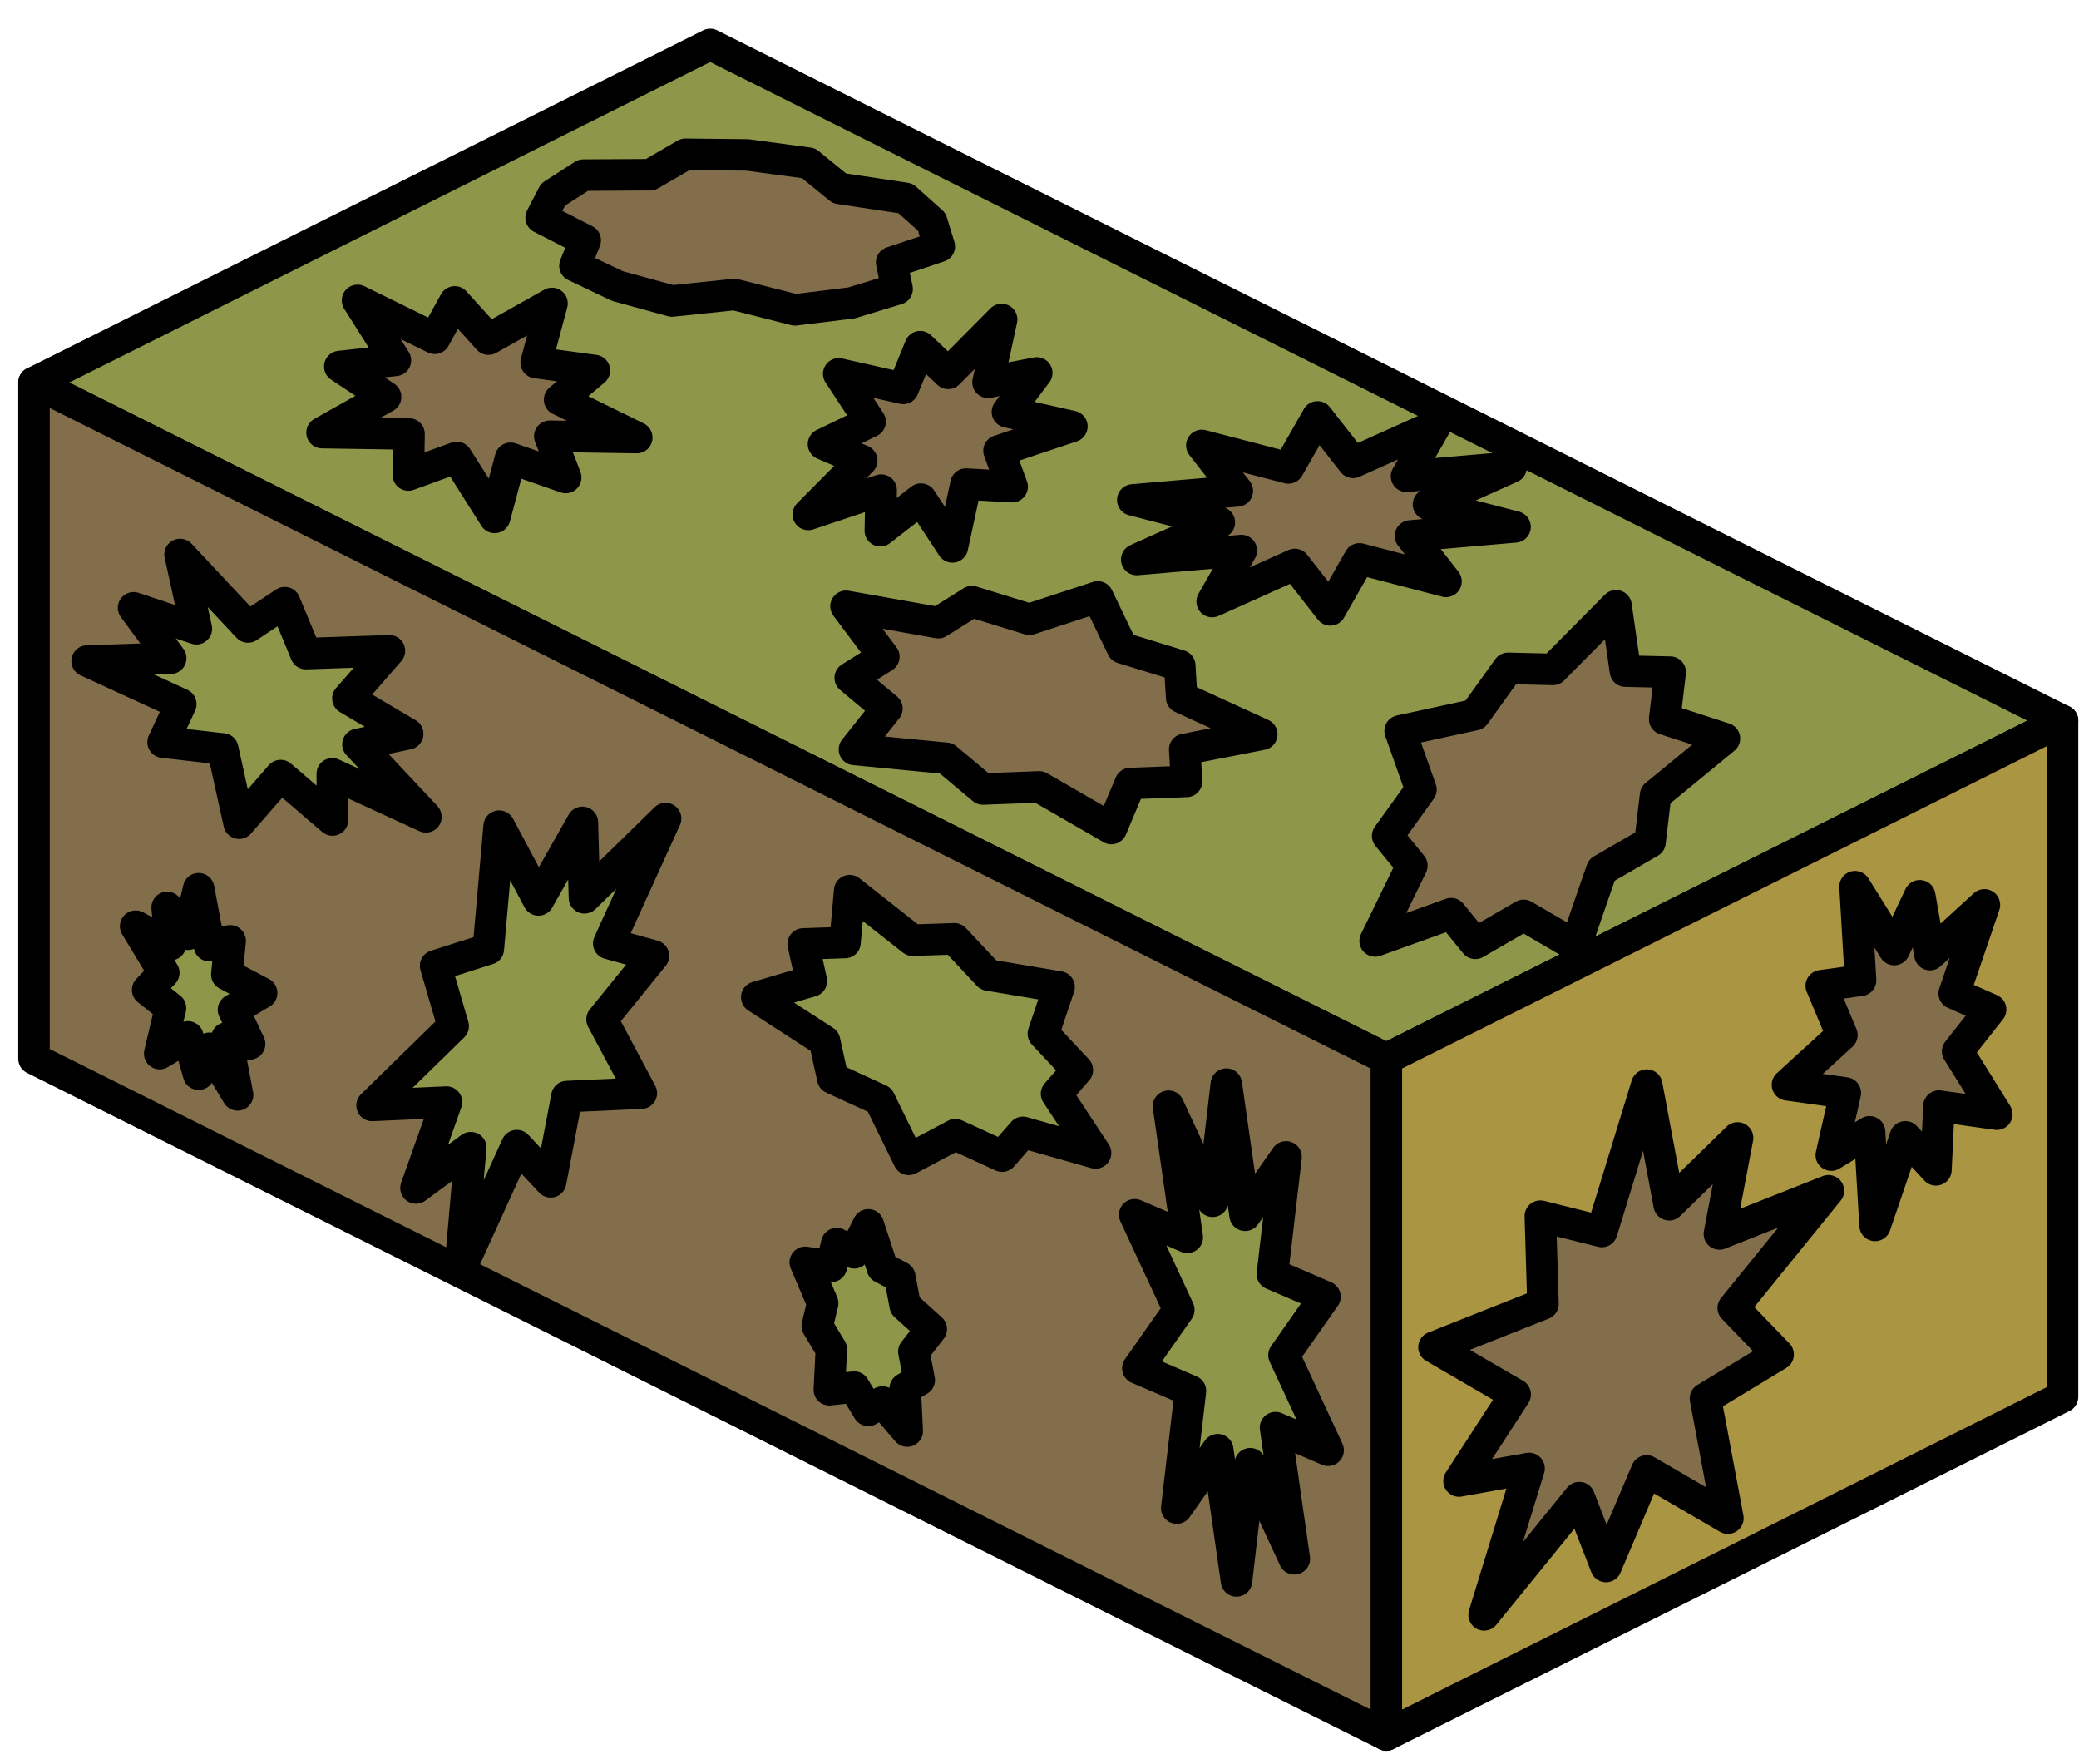 <?xml version="1.0" encoding="UTF-8" standalone="no"?><!DOCTYPE svg PUBLIC "-//W3C//DTD SVG 1.1//EN" "http://www.w3.org/Graphics/SVG/1.1/DTD/svg11.dtd"><svg width="100%" height="100%" viewBox="0 0 66 56" version="1.1" xmlns="http://www.w3.org/2000/svg" xmlns:xlink="http://www.w3.org/1999/xlink" xml:space="preserve" xmlns:serif="http://www.serif.com/" style="fill-rule:evenodd;clip-rule:evenodd;stroke-linecap:round;stroke-linejoin:round;stroke-miterlimit:1.5;"><g id="hedge06"><g><path d="M22.545,1.409l42.932,21.466l-21.466,10.733l-42.932,-21.466l21.466,-10.733Z" style="fill:#8e964a;stroke:#000;stroke-width:1px;"/><path d="M23.724,4.918l1.943,0.261l0.985,0.802l2.093,0.315l0.835,0.747l0.24,0.779l-1.514,0.507l0.174,0.845l-1.448,0.441l-1.794,0.221l-1.922,-0.488l-1.985,0.207l-1.73,-0.475l-1.348,-0.643l0.326,-0.809l-1.401,-0.717l0.379,-0.734l0.961,-0.618l2.123,-0.012l1.119,-0.65l1.964,0.021Z" style="fill:#836e4b;stroke:#000;stroke-width:1px;"/><path d="M17.524,9.632l-0.503,1.877l1.849,0.252l-1.105,0.925l2.45,1.204l-2.761,-0.043l0.505,1.31l-1.752,-0.61l-0.503,1.877l-1.204,-1.904l-1.536,0.559l0.022,-1.303l-2.762,-0.043l2.018,-1.134l-1.455,-0.965l1.766,-0.195l-1.203,-1.904l2.45,1.203l0.637,-1.155l1.07,1.182l2.017,-1.133Z" style="fill:#836e4b;stroke:#000;stroke-width:1px;"/><path d="M26.626,11.867l2.046,0.462l0.54,-1.325l0.889,0.847l1.697,-1.71l-0.432,1.995l1.547,-0.298l-0.931,1.237l2.046,0.461l-2.313,0.772l0.417,1.141l-1.465,-0.083l-0.432,1.995l-0.998,-1.518l-1.29,1.003l0.026,-1.288l-2.313,0.772l1.696,-1.711l-1.213,-0.52l1.48,-0.713l-0.997,-1.519Z" style="fill:#836e4b;stroke:#000;stroke-width:1px;"/><path d="M41.826,13.234l1.128,1.443l2.622,-1.178l-0.924,1.62l3.319,-0.286l-2.622,1.178l2.748,0.714l-3.32,0.287l1.128,1.443l-2.748,-0.715l-0.925,1.62l-1.127,-1.443l-2.623,1.178l0.925,-1.62l-3.32,0.286l2.623,-1.178l-2.748,-0.714l3.319,-0.287l-1.127,-1.443l2.748,0.715l0.924,-1.62Z" style="fill:#836e4b;stroke:#000;stroke-width:1px;"/><path d="M34.85,18.948l0.779,1.619l1.824,0.561l0.06,1.016l2.544,1.165l-2.447,0.479l0.059,1.016l-1.787,0.067l-0.6,1.429l-2.291,-1.322l-1.787,0.067l-1.165,-0.975l-2.914,-0.281l1.031,-1.297l-1.164,-0.975l1.067,-0.669l-1.201,-1.603l2.929,0.521l1.067,-0.669l1.824,0.561l2.172,-0.71Z" style="fill:#836e4b;stroke:#000;stroke-width:1px;"/><path d="M44.449,23.201l2.37,-0.515l1.057,-1.471l1.423,0.034l2.004,-2.02l0.298,2.074l1.422,0.033l-0.177,1.491l1.898,0.616l-2.186,1.797l-0.177,1.491l-1.533,0.888l-0.83,2.4l-1.649,-0.963l-1.533,0.888l-0.769,-0.942l-2.412,0.867l1.166,-2.392l-0.769,-0.942l1.057,-1.47l-0.66,-1.864Z" style="fill:#836e4b;stroke:#000;stroke-width:1px;"/></g><g><path d="M65.477,44.341l-21.466,10.734l0,-21.467l21.466,-10.733l0,21.466" style="fill:#aa9542;stroke:#000;stroke-width:1px;"/><path d="M58.89,28.146l1.244,1.996l0.81,-1.708l0.325,1.868l1.728,-1.579l-0.959,2.812l1.156,0.51l-1.047,1.327l1.243,1.996l-1.836,-0.258l-0.096,2.024l-0.972,-1.048l-0.96,2.813l-0.175,-2.972l-1.215,0.74l0.446,-1.974l-1.837,-0.258l1.728,-1.579l-0.655,-1.565l1.248,-0.173l-0.176,-2.972Z" style="fill:#836e4b;stroke:#000;stroke-width:1px;"/><path d="M52.278,34.444l0.712,3.799l2.171,-2.122l-0.577,3.049l3.461,-1.372l-3.021,3.721l1.425,1.475l-2.307,1.397l0.712,3.8l-2.579,-1.5l-1.291,3.034l-0.848,-2.186l-3.021,3.721l1.427,-4.648l-2.223,0.4l1.783,-2.748l-2.579,-1.5l3.461,-1.373l-0.084,-2.787l1.951,0.488l1.427,-4.648Z" style="fill:#836e4b;stroke:#000;stroke-width:1px;"/></g><g><path d="M1.079,12.142l42.932,21.466l0,21.467l-42.932,-21.467l0,-21.466" style="fill:#836e4b;stroke:#000;stroke-width:1px;"/><path d="M5.716,17.601l2.157,2.302l1.167,-0.773l0.671,1.618l2.652,-0.09l-1.319,1.513l1.899,1.123l-1.579,0.334l2.158,2.301l-2.973,-1.366l0.007,1.467l-1.646,-1.412l-1.319,1.513l-0.519,-2.357l-1.894,-0.216l0.561,-1.207l-2.973,-1.367l2.653,-0.09l-1.178,-1.601l1.993,0.666l-0.518,-2.358Z" style="fill:#8e964a;stroke:#000;stroke-width:1px;"/><path d="M21.13,25.983l-1.805,3.965l1.42,0.394l-1.633,2.016l1.248,2.342l-2.363,0.108l-0.516,2.707l-1.075,-1.151l-1.805,3.965l0.344,-3.899l-1.739,1.28l0.968,-2.727l-2.362,0.107l2.575,-2.517l-0.558,-1.916l1.673,-0.534l0.344,-3.899l1.248,2.343l1.394,-2.463l0.066,2.396l2.576,-2.517Z" style="fill:#8e964a;stroke:#000;stroke-width:1px;"/><path d="M6.306,28.21l0.342,1.809l0.659,-0.154l-0.106,1.069l1.106,0.586l-0.895,0.532l0.513,1.086l-0.724,-0.192l0.342,1.809l-0.895,-1.48l-0.342,0.825l-0.341,-1.187l-0.895,0.532l0.342,-1.447l-0.724,-0.576l0.512,-0.542l-0.894,-1.48l1.106,0.586l-0.106,-1.181l0.659,0.852l0.341,-1.447Z" style="fill:#8e964a;stroke:#000;stroke-width:1px;"/><path d="M26.974,28.271l1.998,1.574l1.326,-0.045l1.079,1.151l2.245,0.377l-0.5,1.485l1.079,1.151l-0.66,0.756l1.239,1.879l-2.306,-0.655l-0.66,0.756l-1.486,-0.683l-1.479,0.784l-0.926,-1.89l-1.486,-0.683l-0.259,-1.179l-2.154,-1.395l1.734,-0.512l-0.259,-1.179l1.327,-0.045l0.148,-1.647Z" style="fill:#8e964a;stroke:#000;stroke-width:1px;"/><path d="M36.022,38.559l1.67,0.719l-0.597,-4.164l1.401,3.018l0.435,-3.719l0.597,4.164l1.3,-1.854l-0.435,3.72l1.67,0.719l-1.301,1.855l1.401,3.018l-1.67,-0.719l0.597,4.164l-1.401,-3.018l-0.435,3.72l-0.596,-4.165l-1.301,1.854l0.435,-3.72l-1.67,-0.719l1.301,-1.855l-1.401,-3.018Z" style="fill:#8e964a;stroke:#000;stroke-width:1px;"/><path d="M27.565,38.88l0.447,1.362l0.553,0.293l0.171,0.905l0.829,0.75l-0.553,0.713l0.171,0.905l-0.447,0.266l0.065,1.351l-0.789,-0.921l-0.447,0.266l-0.448,-0.74l-0.789,0.085l0.065,-1.283l-0.447,-0.74l0.171,-0.723l-0.553,-1.299l0.829,0.128l0.171,-0.723l0.553,0.293l0.448,-0.888Z" style="fill:#8e964a;stroke:#000;stroke-width:1px;"/></g></g></svg>